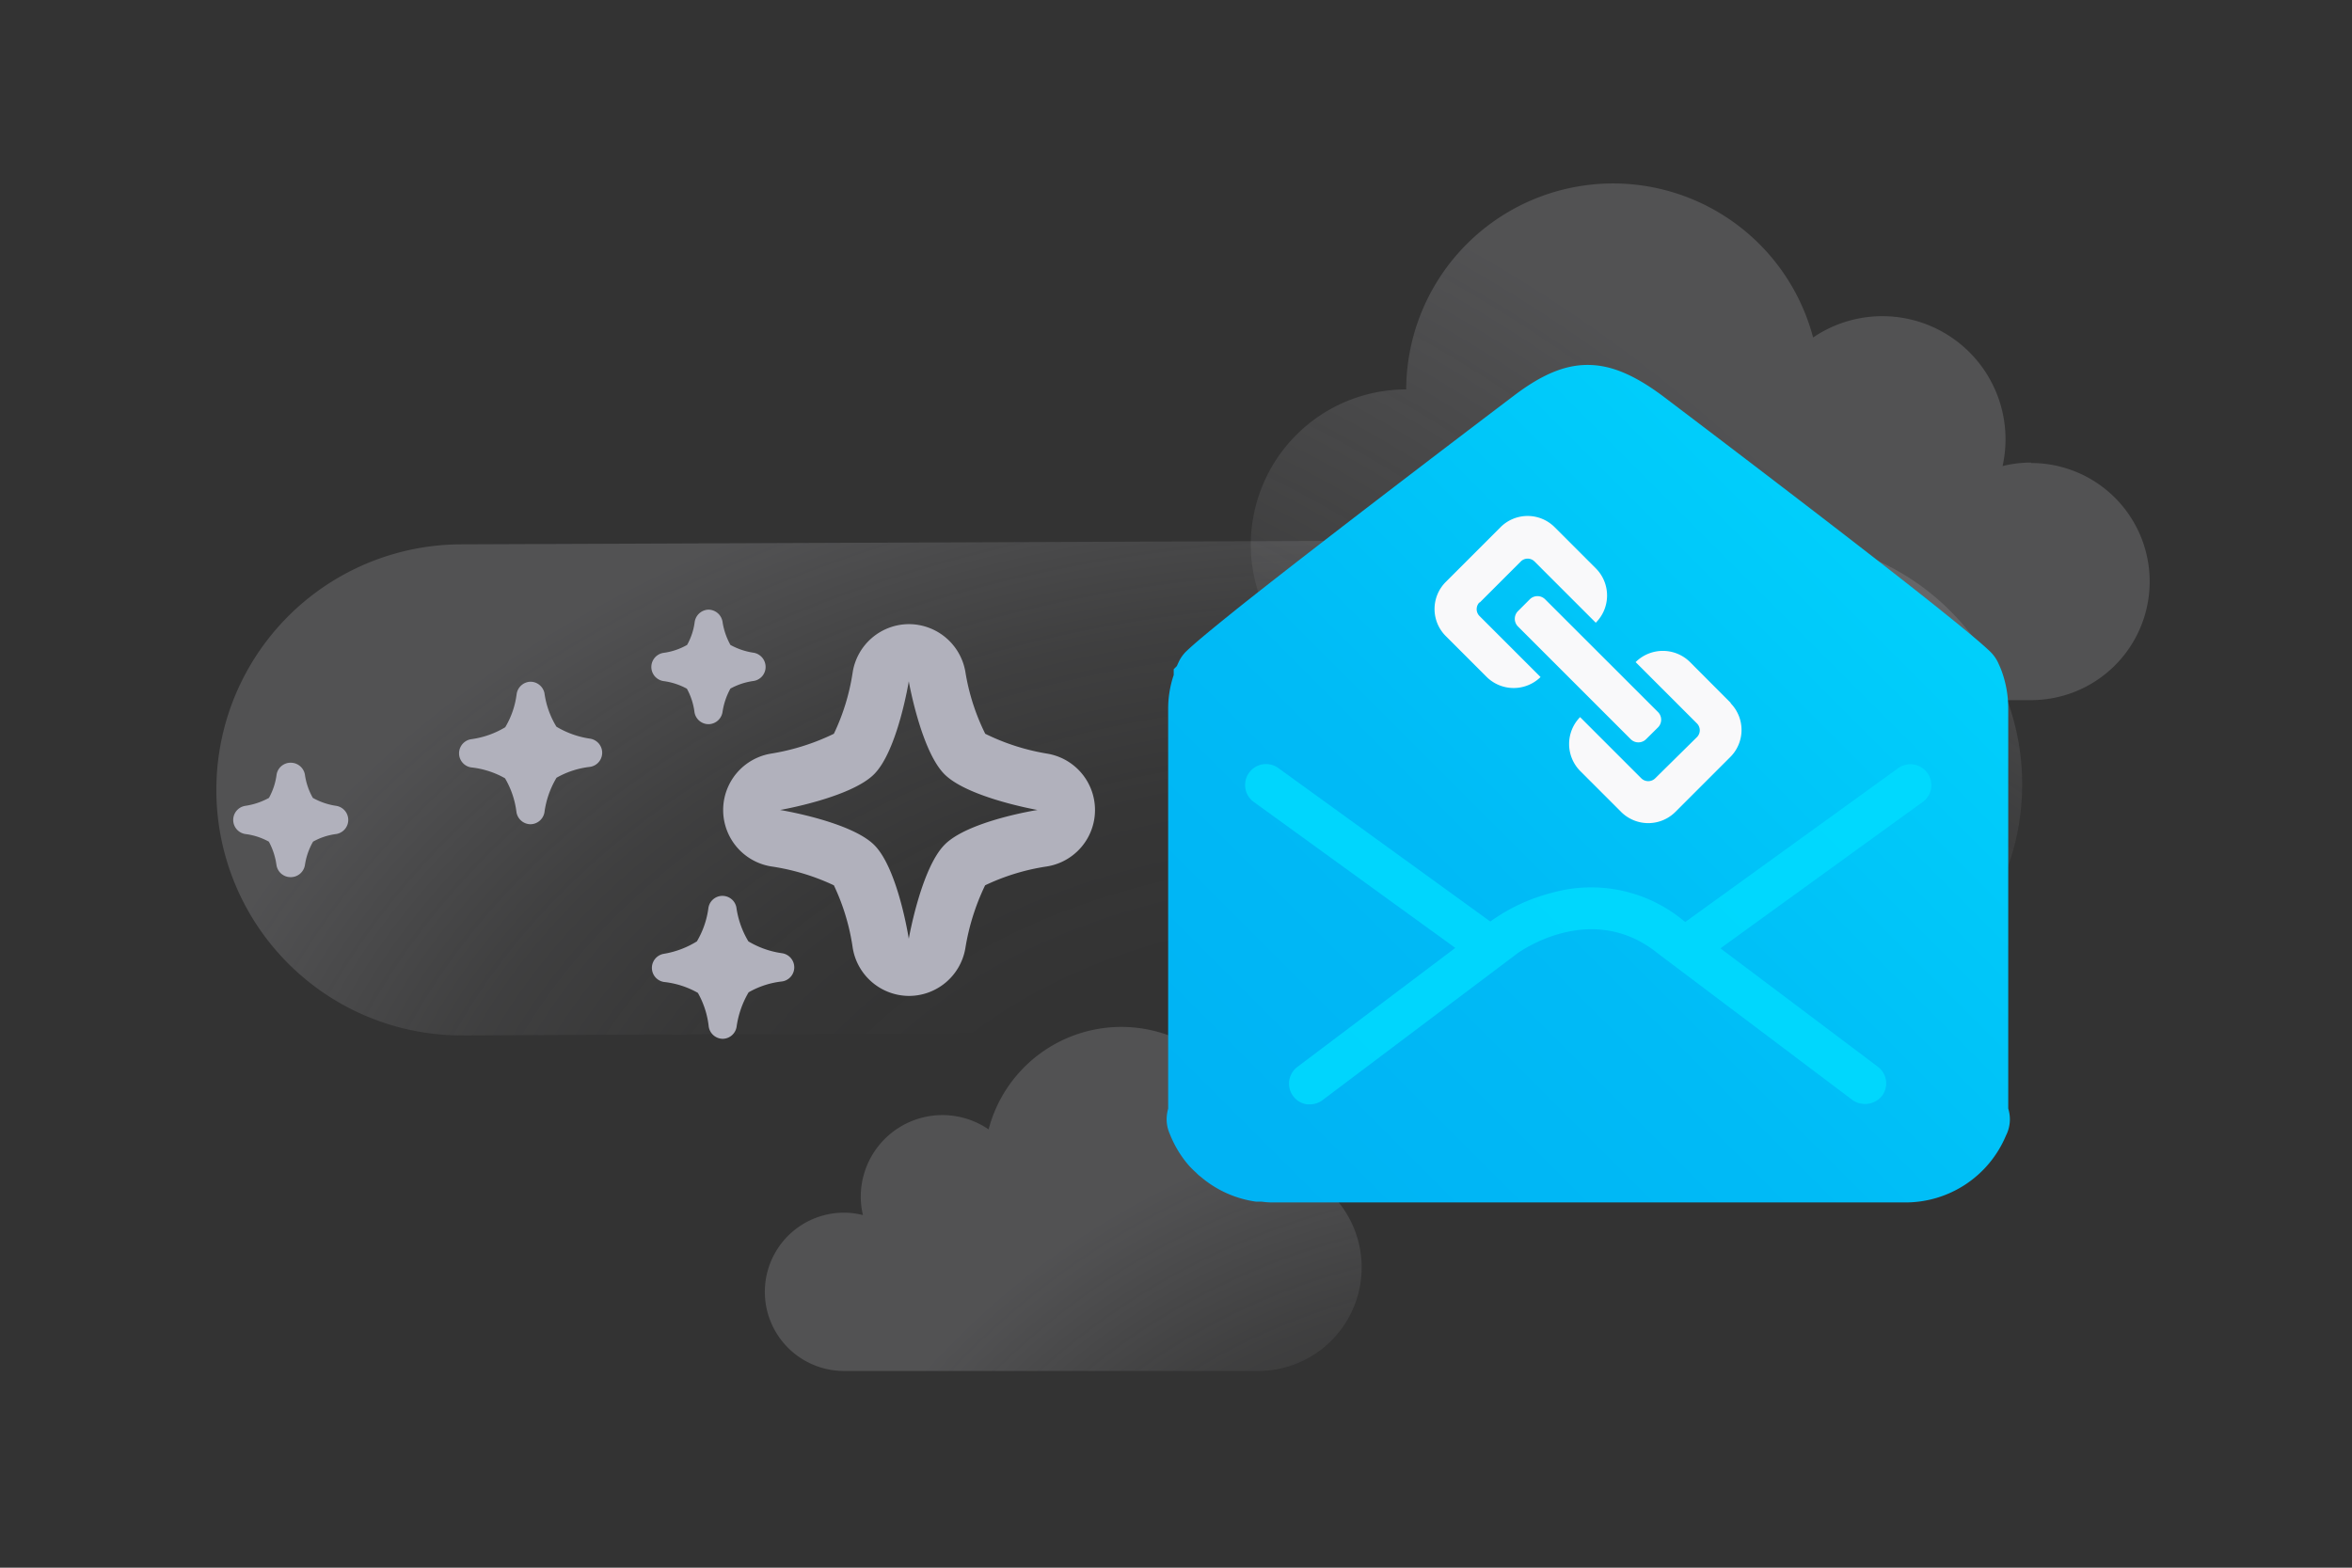 <svg height="2in" width="3in" id="Layer_1" data-name="Layer 1" xmlns="http://www.w3.org/2000/svg" viewBox="5 0 216 144"><rect x="5" y="0" width="216" height="144" fill="#333333" stroke="none"/><defs><radialGradient id="radial-gradient" cx="144.73" cy="175.05" r="102.61" gradientUnits="userSpaceOnUse"><stop offset=".26" stop-color="#cdcdd4" stop-opacity="0"/><stop offset=".4" stop-color="#cdcdd4" stop-opacity=".02"/><stop offset=".55" stop-color="#cdcdd4" stop-opacity=".08"/><stop offset=".69" stop-color="#cdcdd4" stop-opacity=".18"/><stop offset=".72" stop-color="#cdcdd4" stop-opacity=".2"/></radialGradient><radialGradient id="radial-gradient-2" cx="73.71" cy="140.53" r="150.75" gradientUnits="userSpaceOnUse"><stop offset=".27" stop-color="#cdcdd4" stop-opacity="0"/><stop offset=".46" stop-color="#cdcdd4" stop-opacity=".02"/><stop offset=".66" stop-color="#cdcdd4" stop-opacity=".08"/><stop offset=".86" stop-color="#cdcdd4" stop-opacity=".18"/><stop offset=".9" stop-color="#cdcdd4" stop-opacity=".2"/></radialGradient><radialGradient id="radial-gradient-3" cx="129.21" cy="117.26" r="112.67" gradientTransform="matrix(1 0 0 .7 0 35.37)" gradientUnits="userSpaceOnUse"><stop offset=".4" stop-color="#cdcdd4" stop-opacity="0"/><stop offset=".58" stop-color="#cdcdd4" stop-opacity=".02"/><stop offset=".77" stop-color="#cdcdd4" stop-opacity=".08"/><stop offset=".96" stop-color="#cdcdd4" stop-opacity=".18"/><stop offset="1" stop-color="#cdcdd4" stop-opacity=".2"/></radialGradient><linearGradient id="linear-gradient" x1="65.86" y1="168.33" x2="200.31" y2="33.88" gradientUnits="userSpaceOnUse"><stop offset=".43" stop-color="#00b3f4"/><stop offset=".61" stop-color="#00bbf6"/><stop offset=".89" stop-color="#00d2fc"/><stop offset="1" stop-color="#0df"/></linearGradient><style>@keyframes sparkle{0%,to{opacity:0}50%{opacity:1}}@keyframes sparkle-lag-beginning{0%,30%,to{opacity:0}70%{opacity:1}}@keyframes sparkle-lag-end{0%,70%,to{opacity:0}40%{opacity:1}}@keyframes pulse-up{0%,80%,to{transform:translateY(0)}90%{transform:translateY(-3%)}}.sparkle{animation:sparkle 2s ease-in-out infinite}</style></defs><path d="M130.05 116.42a9.51 9.51 0 01-9.47 9.51H82.51a7.27 7.27 0 010-14.54 7.15 7.15 0 011.74.22 7.24 7.24 0 01-.2-1.69 7.5 7.5 0 0111.74-6.18 12.6 12.6 0 0124.79 3.17 9.51 9.51 0 019.47 9.51z" fill="url(#radial-gradient)"/><path d="M191.53 42.49a10.74 10.74 0 00-2.62.32A11.31 11.31 0 00171.51 31a19 19 0 00-37.37 4.77 14.27 14.27 0 100 28.54h57.39a10.89 10.89 0 000-21.78z" fill="url(#radial-gradient-2)"/><path d="M24.87 72.66A22.54 22.54 0 0147.32 50l120.77-.48a22.53 22.53 0 11.18 45.06l-120.77.53a22.54 22.54 0 01-22.63-22.45z" fill="url(#radial-gradient-3)"/><path d="M189.43 101.83V65.08a10 10 0 00-.6-3.43c-.1-.27-.22-.54-.35-.82a3.52 3.52 0 00-.68-.95c-.71-.69-2.13-1.88-4.48-3.76l-.27-.22c-8.56-6.84-25.27-19.46-25.45-19.6-2.61-1.92-4.71-2.78-6.8-2.78s-4.19.87-6.75 2.81c-.16.12-17 12.87-25.43 19.58l-.27.22c-2.28 1.83-3.68 3-4.4 3.69a3.32 3.32 0 00-.68.94c-.06.13-.13.27-.19.42l-.29.29V62a9.67 9.67 0 00-.51 3.12v36.71a3.94 3.94 0 00-.1.47 3.31 3.31 0 00.25 1.86 10.09 10.09 0 001.6 2.72 7.73 7.73 0 00.79.81l.23.23.24.19a9.93 9.93 0 005.08 2.27h.51a7.24 7.24 0 00.88.07H180a10 10 0 009.22-6.14 3.28 3.28 0 00.21-2.48z" fill="url(#linear-gradient)"/><path d="M182 71a1.92 1.92 0 00-2.69-.43l-19.54 14.12-.16-.12A13.29 13.29 0 00147.55 82a16.83 16.83 0 00-5.55 2.55l-.13.1-19.47-14.1a1.92 1.92 0 10-2.26 3.11l18.51 13.41L124.15 98a1.92 1.92 0 00.89 3.44h.27a1.9 1.9 0 001.15-.39l17.87-13.46c.07-.05 6.78-5 12.94 0l17.87 13.46a2 2 0 002.69-.38 1.91 1.91 0 00-.38-2.69L163 87.11l18.58-13.45a1.93 1.93 0 00.77-1.25A1.91 1.91 0 00182 71z" fill="#0df" opacity=".8"/><path class="animate-pulse-up" fill="#f9f9fa" d="M146.9 55.05l10.36 10.35a1 1 0 010 1.42l-1.09 1.08a1 1 0 01-1.41 0l-10.35-10.35a1 1 0 010-1.42l1.08-1.08a1 1 0 011.41 0zm-6 .29l3.77-3.77a.89.89 0 011.25 0l5.63 5.63a3.53 3.53 0 000-5l-3.76-3.76a3.51 3.51 0 00-5 0l-5 5a3.51 3.51 0 000 5l3.75 3.75a3.53 3.53 0 004.94 0l-5.63-5.63a.89.89 0 01.01-1.22zm23.06 9.24l-3.75-3.76a3.54 3.54 0 00-5 0l5.63 5.63a.89.89 0 010 1.26L157 71.5a.91.91 0 01-1.26 0l-5.63-5.63a3.53 3.53 0 000 4.94l3.76 3.76a3.53 3.53 0 005 0l5-5a3.51 3.51 0 00.05-4.99z" /><path class="animate-sparkle-long-loop" fill="#b1b1bc" d="M88.46 62.58s1.12 6.38 3.28 8.54 8.54 3.28 8.54 3.28-6.38 1-8.54 3.2-3.28 8.63-3.28 8.63-1-6.48-3.19-8.63-8.63-3.2-8.63-3.2 6.47-1.12 8.63-3.28 3.19-8.54 3.19-8.54m0-5.25a5.25 5.25 0 00-5.15 4.41 19.88 19.88 0 01-1.73 5.66 20.81 20.81 0 01-5.81 1.83 5.25 5.25 0 00.08 10.36 20.49 20.49 0 015.73 1.73 20 20 0 011.73 5.74 5.26 5.26 0 005.16 4.42 5.26 5.26 0 005.18-4.35 21 21 0 011.82-5.81 20 20 0 015.66-1.73 5.25 5.25 0 00.07-10.36 20.24 20.24 0 01-5.72-1.83 19.92 19.92 0 01-1.83-5.73 5.27 5.27 0 00-5.18-4.34z"/><path class="animate-sparkle-lag-beginning" fill="#b1b1bc" d="M71.38 95.42a1.32 1.32 0 01-1.29-1.1 8.07 8.07 0 00-1-3.12 8 8 0 00-3.11-1 1.31 1.31 0 010-2.59A8.33 8.33 0 0069 86.47a8.07 8.07 0 001.06-3.08 1.3 1.3 0 011.28-1.1 1.3 1.3 0 011.29 1.08 8.26 8.26 0 001.1 3.1 8.24 8.24 0 003.1 1.09 1.31 1.31 0 010 2.59 7.9 7.9 0 00-3.08 1 8.55 8.55 0 00-1.1 3.14 1.31 1.31 0 01-1.27 1.13z" /><path class="animate-sparkle-delay" fill="#b1b1bc" d="M70.07 66.52a1.31 1.31 0 01-1.29-1.1 6 6 0 00-.7-2.16 6.17 6.17 0 00-2.15-.7 1.31 1.31 0 010-2.59 6 6 0 002.17-.73 5.83 5.83 0 00.7-2.12A1.32 1.32 0 0170.06 56a1.32 1.32 0 011.29 1.09 6.35 6.35 0 00.73 2.15 6.31 6.31 0 002.15.72 1.32 1.32 0 011.08 1.31 1.3 1.3 0 01-1.1 1.28 6.1 6.1 0 00-2.13.7 6.42 6.42 0 00-.73 2.17 1.32 1.32 0 01-1.28 1.1z" /><path class="animate-sparkle-lag-end" fill="#b1b1bc" d="M53.72 75.71a1.32 1.32 0 01-1.29-1.11 8 8 0 00-1.05-3.11 8 8 0 00-3.11-1 1.31 1.31 0 010-2.59 8.14 8.14 0 003.13-1.1 7.86 7.86 0 001.05-3.07 1.32 1.32 0 011.29-1.11A1.32 1.32 0 0155 63.66a8 8 0 001.1 3.09 8.34 8.34 0 003.09 1.1 1.31 1.31 0 010 2.59 8 8 0 00-3.08 1A8.33 8.33 0 0055 74.62a1.32 1.32 0 01-1.28 1.09z"/><path class="animate-sparkle" fill="#b1b1bc" d="M31.67 80.57a1.31 1.31 0 01-1.28-1.11 6.25 6.25 0 00-.7-2.15 6 6 0 00-2.16-.7 1.31 1.31 0 010-2.59 6.42 6.42 0 002.17-.73 6 6 0 00.7-2.13 1.3 1.3 0 011.28-1.1A1.32 1.32 0 0133 71.14a6 6 0 00.73 2.15 6.2 6.2 0 002.14.73 1.31 1.31 0 010 2.59 5.83 5.83 0 00-2.12.7 6.12 6.12 0 00-.75 2.17 1.32 1.32 0 01-1.33 1.09z"/></svg>

